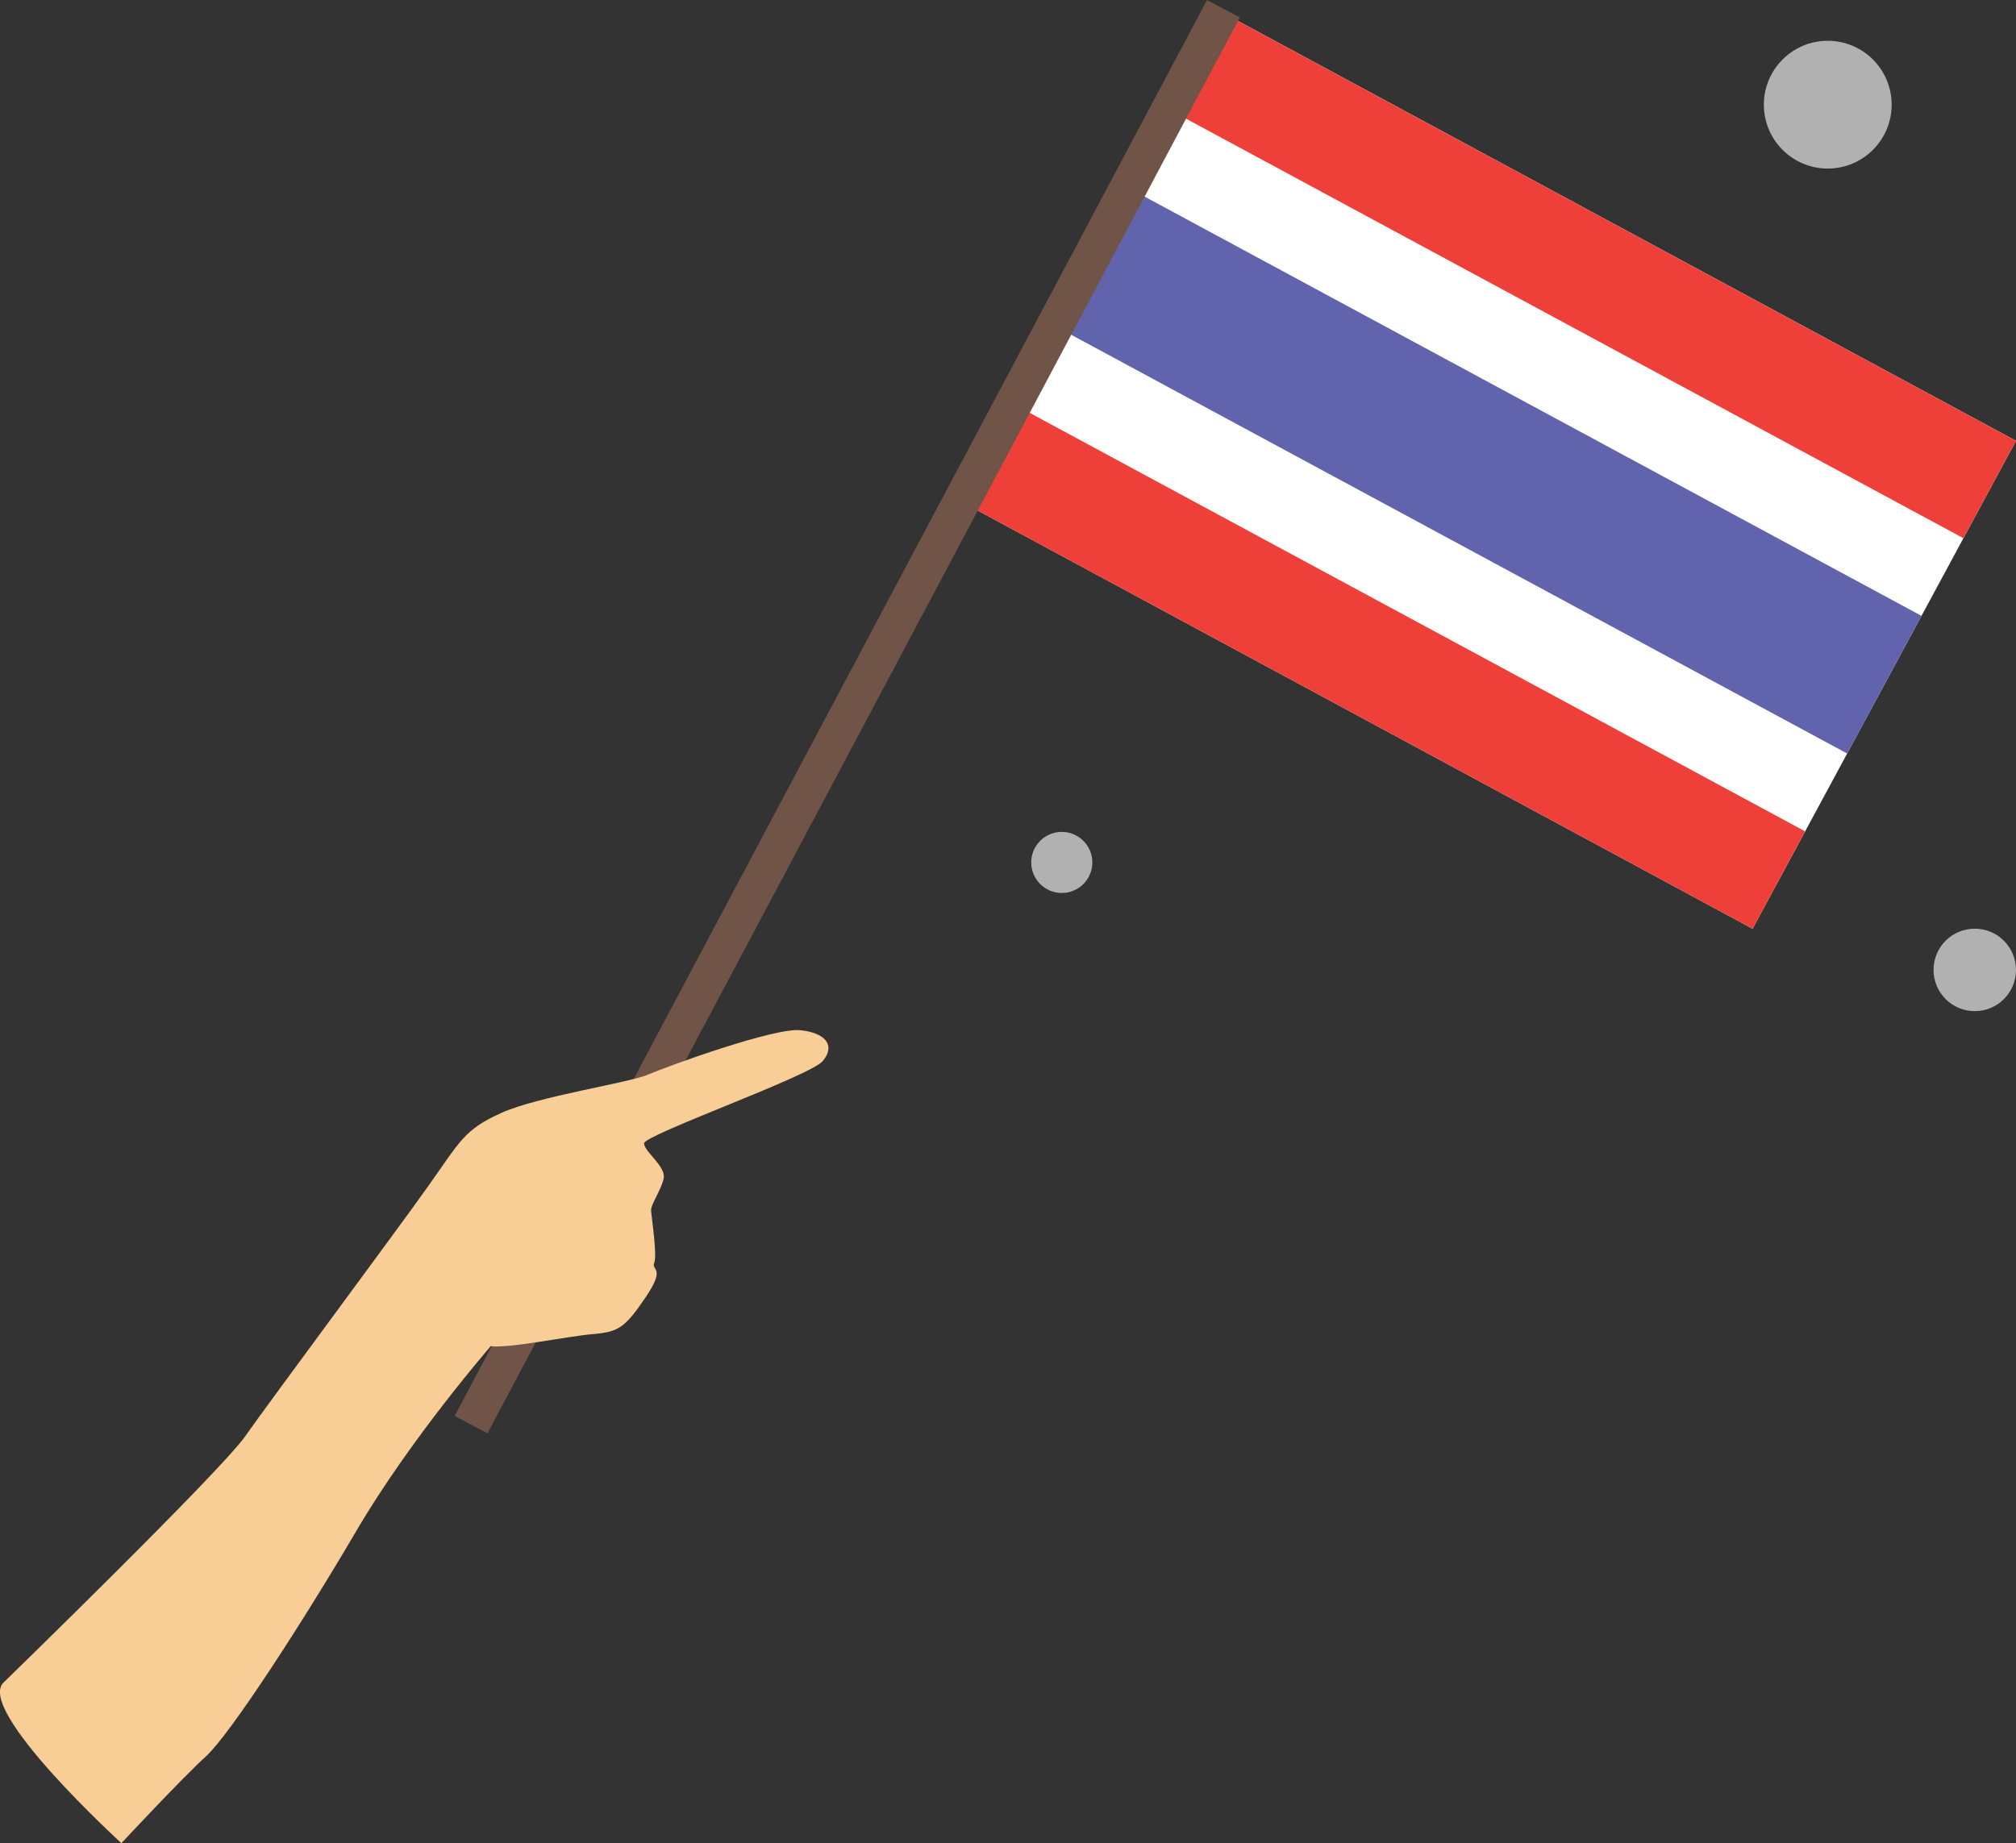 <svg id="Layer_1" data-name="Layer 1" xmlns="http://www.w3.org/2000/svg" viewBox="0 0 281.12 257.08"><rect x="0" y="0" width="281.12" height="257.08" fill="#333333" stroke="none"/><defs><style>.cls-1,.cls-2{fill:#fff;}.cls-1{opacity:0.62;}.cls-3{fill:#ee4038;}.cls-4{fill:#6164ad;}.cls-5{fill:#6f5447;}.cls-6{fill:#f9ce96;}</style></defs><title>thai</title><circle class="cls-1" cx="275.37" cy="135.28" r="5.75"/><circle class="cls-1" cx="148.06" cy="120.29" r="4.26"/><circle class="cls-1" cx="254.87" cy="14.6" r="8.91"/><rect class="cls-2" x="295.2" y="123.12" width="77.33" height="123.64" transform="translate(-112.98 272.09) rotate(-61.64)"/><rect class="cls-3" x="340.85" y="95.89" width="15.43" height="123.64" transform="translate(-81.3 270.73) rotate(-61.64)"/><rect class="cls-3" x="311.45" y="150.36" width="15.43" height="123.64" transform="translate(-144.67 273.45) rotate(-61.64)"/><rect class="cls-4" x="272.05" y="174.03" width="123.64" height="21.82" transform="translate(2.41 -255.2) rotate(28.36)"/><rect class="cls-5" x="241.03" y="106.95" width="5.18" height="223.62" transform="translate(230.65 407.45) rotate(-152.02)"/><path class="cls-6" d="M126,353.48s30.2-29.37,33.69-34.34,21.08-28.62,25.56-34.94,5-7.84,10.16-10.17,17.73-4.17,20.5-5.36,17.61-6.58,21.24-6.18,4.87,2.23,3.06,4.33-24.91,10.28-24.89,11.45,3.12,3.24,2.73,4.93-1.79,3.57-1.75,4.42.88,6.18.44,7.32,1.69.54-1.22,4.83-3.79,4.8-7.37,5.11-11.58,2-14.21,1.68c0,0-11.21,12.92-18.7,25.7s-17.66,28.47-21,31.5-11.8,12.12-11.8,12.12S122.1,357.31,126,353.48Z" transform="translate(-125.51 -118.8)"/></svg>